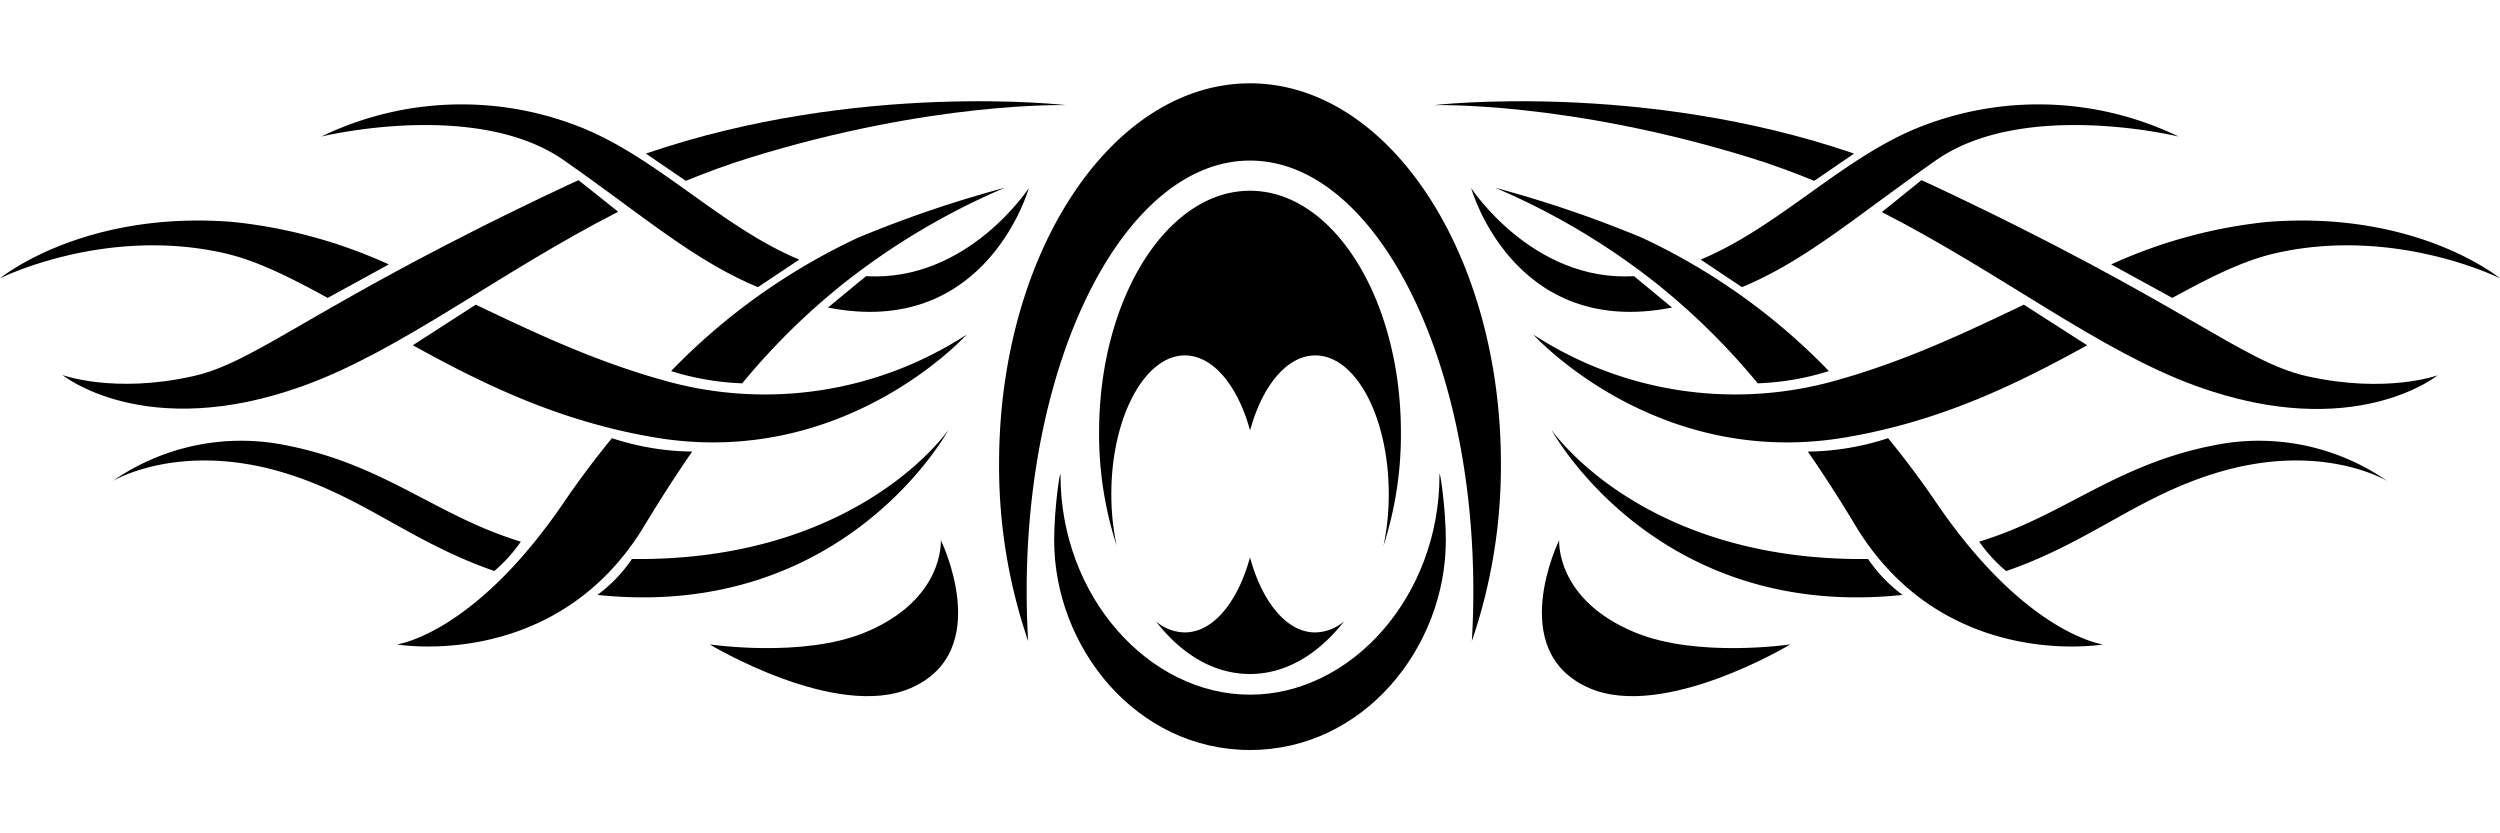 <svg id="Layer_1" data-name="Layer 1" xmlns="http://www.w3.org/2000/svg" viewBox="0 0 300 100"><path d="M123.2,70.94c0-28.54,12-51.67,26.8-51.67s26.8,23.13,26.8,51.67q0,3-.18,6a64.94,64.94,0,0,0,3.49-21.31C180.11,30.42,166.63,10,150,10s-30.11,20.42-30.11,45.62a64.68,64.68,0,0,0,3.49,21.31Q123.2,74,123.2,70.94Z"/><path d="M82.29,21.7c2.47-1,5-1.95,7.67-2.77,22-6.81,38-6.31,38-6.31S103,9.69,77.51,18.43Z"/><path d="M69.42,21.62l-1.35.62C38,36.35,31,43.39,23.17,45.14,13.63,47.28,7.49,45,7.49,45s10,8.15,28.94,1.29c11.72-4.24,23.44-13.58,37.75-20.88Z"/><path d="M83.06,54.19c-1.92,2.77-3.82,5.73-5.73,8.89-10.6,17.58-29.7,14.25-29.7,14.25s9.25-1.18,20.07-17.1c1.83-2.68,3.75-5.23,5.73-7.65A31.85,31.85,0,0,0,83.06,54.19Z"/><path d="M80.53,44.53a75.69,75.69,0,0,1,22.42-16,140.24,140.24,0,0,1,17.63-6,84.5,84.5,0,0,0-19.26,11.41A81.68,81.68,0,0,0,89.07,46,32.4,32.4,0,0,1,80.53,44.53Z"/><path d="M99.35,36.91c.28.06.57.1.86.15,18.35,3.09,23.25-14.49,23.25-14.49s-7.37,11.29-19.54,10.57Z"/><path d="M95.91,31.15c-9.62-4-17.4-12.66-27-16.18a38.63,38.63,0,0,0-30.36,1.42s18.56-4.55,29.13,2.85c9.73,6.82,15.57,12,23.27,15.22Z"/><path d="M46.66,31.73a59.9,59.9,0,0,0-18.76-5.1C9.91,25.21,0,33.4,0,33.4s12.58-6.31,27-3c3.84.89,7.7,2.82,12.32,5.35Z"/><path d="M49.54,41.43c8.54,4.72,17.65,9.16,29.13,11.08C101.43,56.31,116,40.15,116,40.15a44.41,44.41,0,0,1-35.57,5.71C71.7,43.52,64.31,40,57.09,36.56Z"/><path d="M71.69,71.39c29.76,3.14,42.14-19.83,42.14-19.83s-10.74,15.83-38,15.52A17.59,17.59,0,0,1,71.69,71.39Z"/><path d="M62.5,65c-10.19-3.11-16.2-9.17-28-11.53a27,27,0,0,0-21,4.27S21.26,53,33.71,56.62c9.77,2.87,15.4,8.36,25.61,11.9A18.34,18.34,0,0,0,62.5,65Z"/><path d="M217.71,21.7c-2.47-1-5-1.95-7.67-2.77-22-6.81-38-6.31-38-6.31S197,9.69,222.49,18.43Z"/><path d="M230.57,21.62l1.36.62C262,36.35,269,43.39,276.82,45.14c9.55,2.14,15.69-.1,15.69-.1s-10,8.15-28.95,1.29c-11.72-4.24-23.44-13.58-37.74-20.88Z"/><path d="M216.94,54.19q2.88,4.16,5.72,8.89c10.61,17.58,29.7,14.25,29.7,14.25s-9.25-1.18-20.07-17.1c-1.82-2.68-3.74-5.23-5.72-7.65A31.91,31.91,0,0,1,216.94,54.19Z"/><path d="M219.47,44.53a75.59,75.59,0,0,0-22.43-16,139.78,139.78,0,0,0-17.62-6,84.5,84.5,0,0,1,19.26,11.41A82.63,82.63,0,0,1,210.93,46,32.48,32.48,0,0,0,219.47,44.53Z"/><path d="M200.65,36.91c-.28.06-.57.1-.86.15-18.36,3.09-23.25-14.49-23.25-14.49s7.37,11.29,19.54,10.57Z"/><path d="M204.08,31.15c9.62-4,17.41-12.66,27-16.18a38.63,38.63,0,0,1,30.36,1.42s-18.57-4.55-29.13,2.85c-9.73,6.82-15.57,12-23.27,15.22Z"/><path d="M253.34,31.73a59.77,59.77,0,0,1,18.75-5.1c18-1.42,27.91,6.77,27.91,6.77s-12.58-6.31-27-3c-3.84.89-7.7,2.82-12.32,5.35Z"/><path d="M250.46,41.43c-8.54,4.72-17.65,9.16-29.13,11.08C198.57,56.31,184,40.15,184,40.15a44.44,44.44,0,0,0,35.58,5.71c8.68-2.34,16.07-5.85,23.28-9.3Z"/><path d="M228.31,71.39c-29.77,3.14-42.14-19.83-42.14-19.83s10.73,15.83,38,15.52A17.59,17.59,0,0,0,228.31,71.39Z"/><path d="M237.5,65c10.18-3.11,16.2-9.17,28-11.53a27,27,0,0,1,21,4.27s-7.71-4.75-20.15-1.11c-9.77,2.87-15.4,8.36-25.61,11.9A18.34,18.34,0,0,1,237.5,65Z"/><path d="M172.74,57c0,14.56-10.59,26.36-22.74,26.36S127.26,71.57,127.26,57c0-1-.76,3.89-.76,7.82C126.5,77.68,136.35,90,150,90s23.5-12.32,23.5-25.17C173.5,60.9,172.74,56,172.74,57Z"/><path d="M112.9,64.82s.49,7.13-9.14,11.09c-7.46,3.07-18.6,1.42-18.6,1.42s15.19,9.16,24.15,5.23C119.43,78.13,112.9,64.82,112.9,64.82Z"/><path d="M187.1,64.82s-.49,7.13,9.14,11.09c7.46,3.07,18.6,1.42,18.6,1.42s-15.2,9.16-24.15,5.23C180.57,78.13,187.1,64.82,187.1,64.82Z"/><path d="M150,66.89c-1.47,5.36-4.42,9-7.83,9a5.46,5.46,0,0,1-3.46-1.33c3.1,4,7,6.32,11.29,6.32s8.19-2.36,11.29-6.32a5.46,5.46,0,0,1-3.46,1.33C154.42,75.91,151.46,72.25,150,66.89Zm18.11-15c0-16-8.11-29-18.11-29s-18.11,13-18.11,29A43.39,43.39,0,0,0,134,65.48a29.72,29.72,0,0,1-.64-6.2c0-9.19,4-16.63,8.82-16.63,3.41,0,6.36,3.66,7.83,9,1.46-5.35,4.42-9,7.83-9,4.87,0,8.81,7.44,8.81,16.63a29.74,29.74,0,0,1-.63,6.2A43.39,43.39,0,0,0,168.11,51.91Z"/></svg>